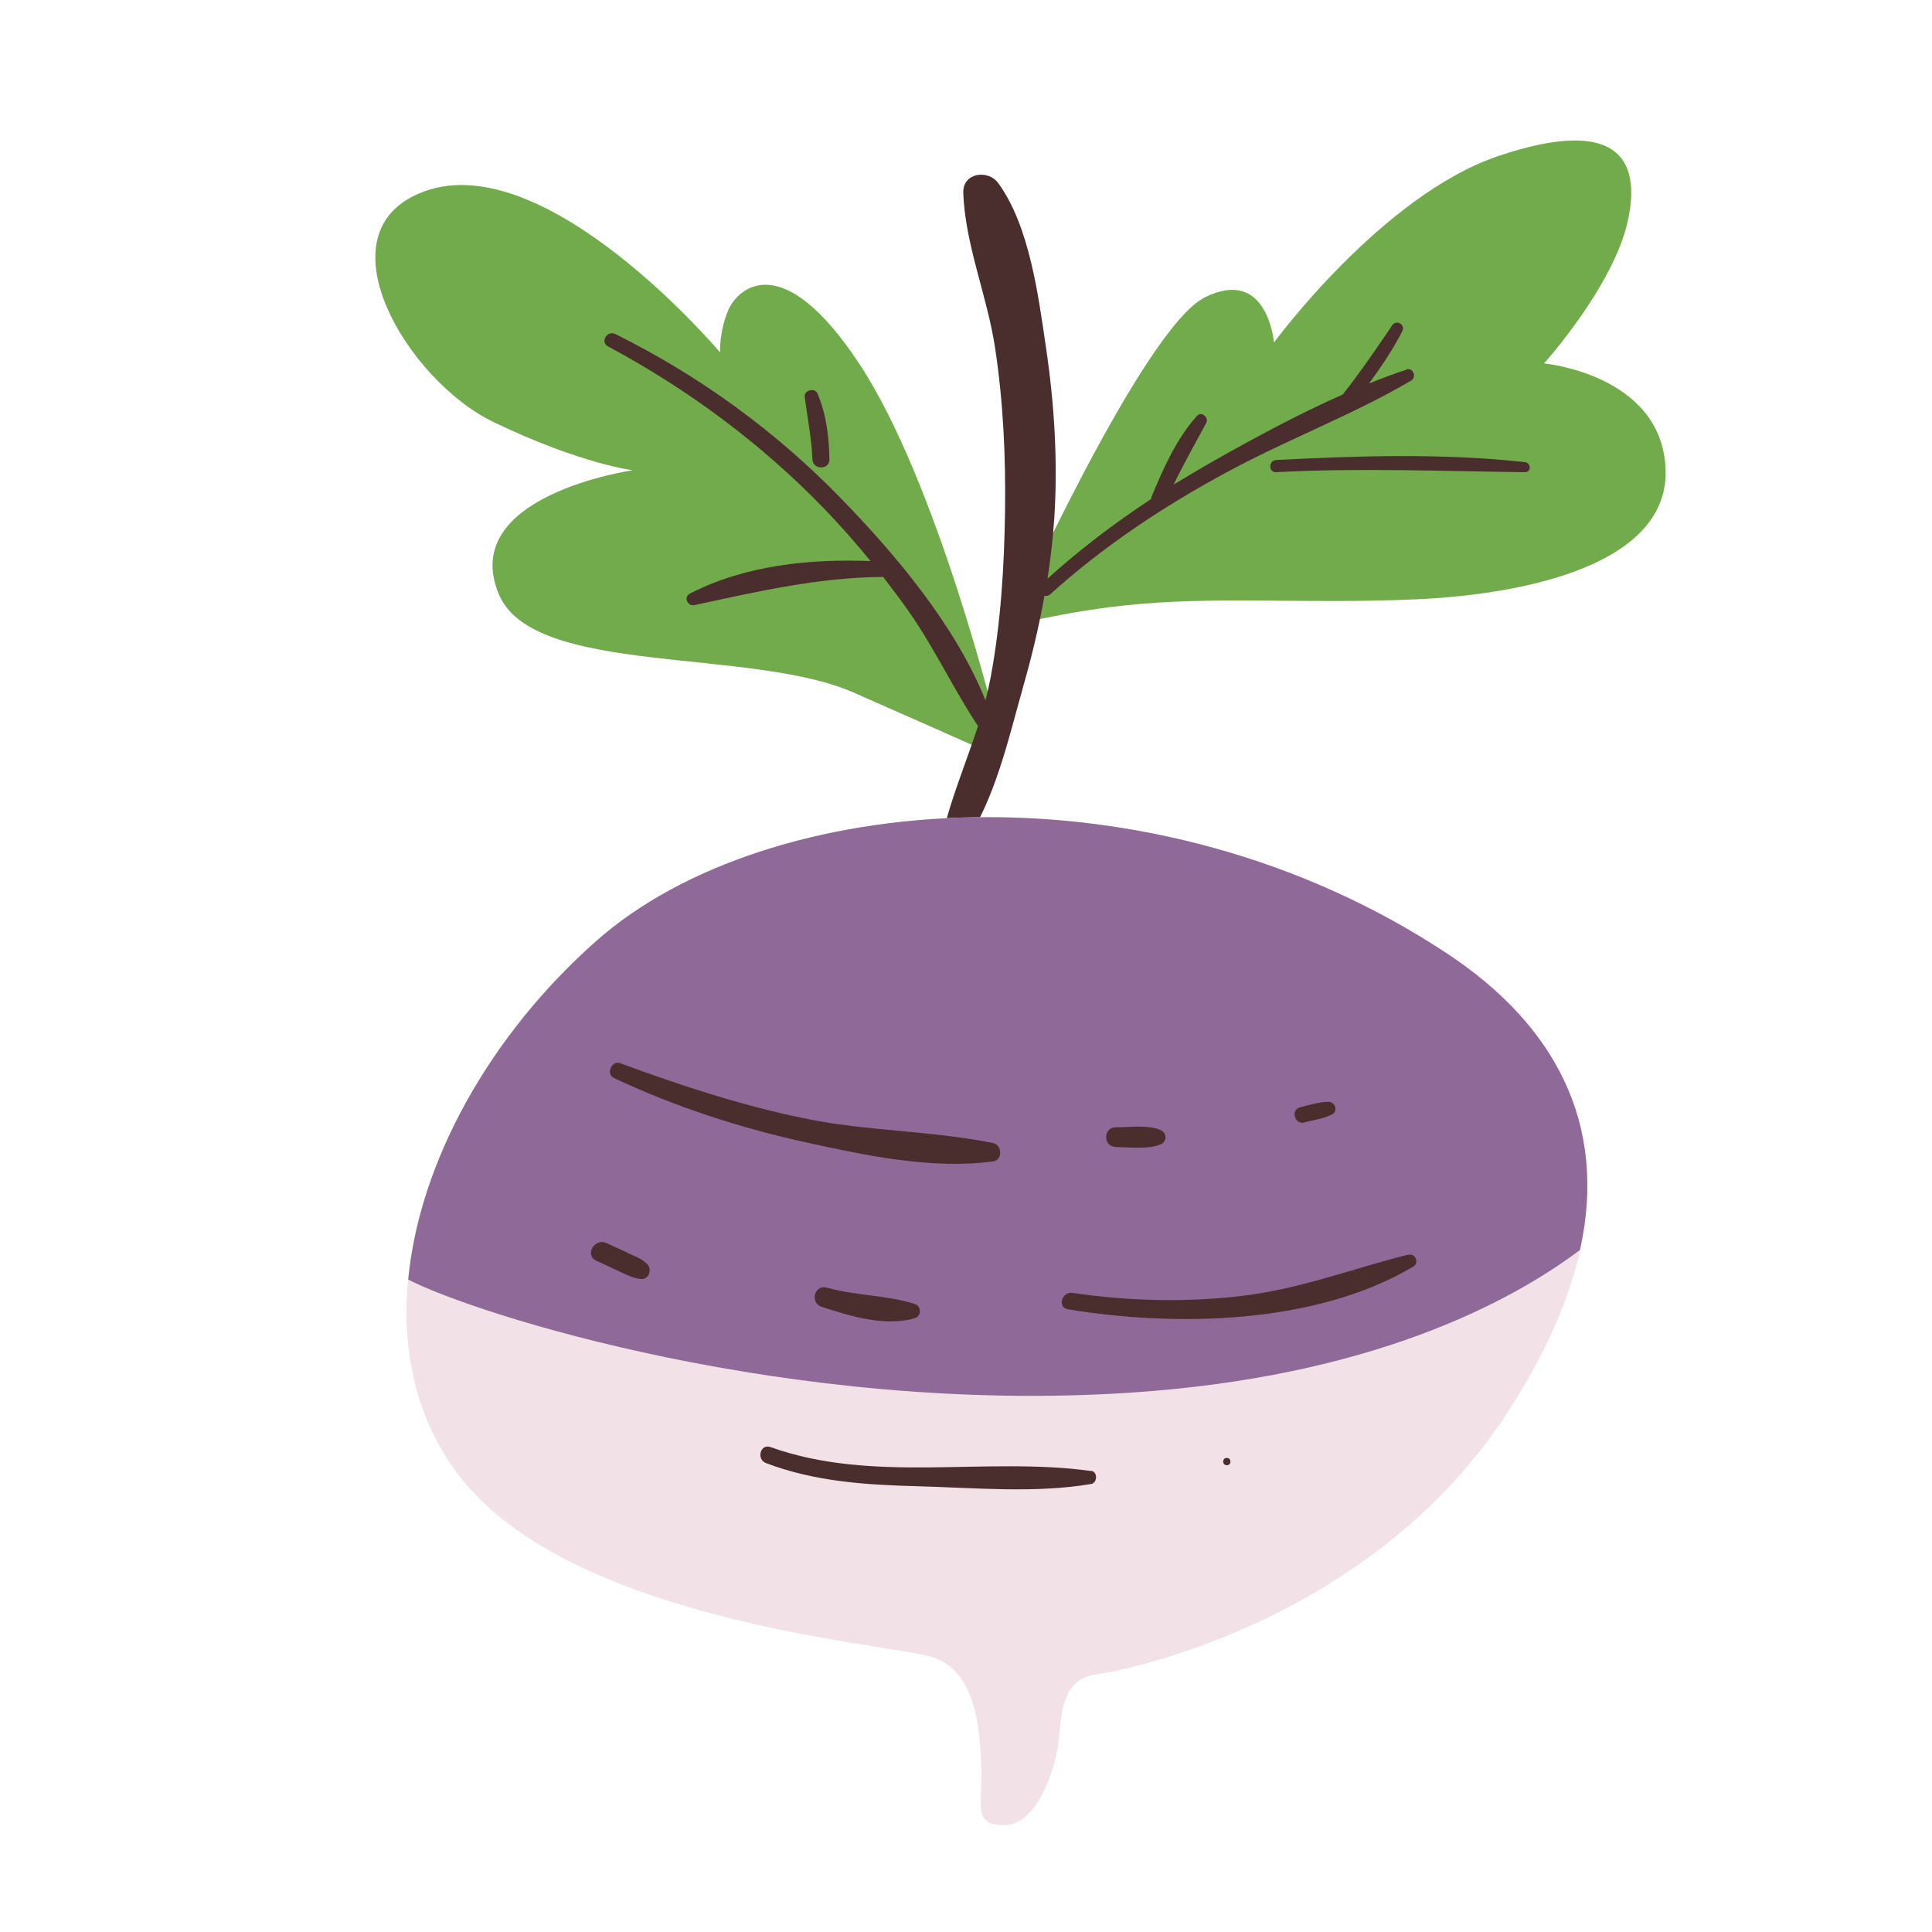 <?xml version="1.0" encoding="UTF-8"?>
<svg id="Capa_2" data-name="Capa 2" xmlns="http://www.w3.org/2000/svg" viewBox="0 0 100 100">
  <defs>
    <style>
      .cls-1 {
        fill: #72ab4c;
      }

      .cls-2 {
        fill: none;
      }

      .cls-3 {
        fill: #4a2d2d;
      }

      .cls-4 {
        fill: #f2e2e7;
      }

      .cls-5 {
        fill: #8f6998;
      }
    </style>
  </defs>
  <g id="COLOR">
    <g>
      <rect class="cls-2" width="100" height="100"/>
      <g>
        <path class="cls-1" d="M52.21,32.42s6.93-15.45,10.17-17.04c3.24-1.59,3.56,2.35,3.56,2.35,0,0,5.59-7.63,11.63-9.66,6.04-2.03,7.44.06,6.67,3.43s-4.32,7.31-4.32,7.31c0,0,6.1.57,6.29,5.47.19,4.89-7.12,6.48-12.9,6.74s-10.43-.19-15.13.32c-3.24.35-5.98,1.08-5.98,1.08Z"/>
        <path class="cls-1" d="M51.57,37.51s-3.05-12.52-7.06-18.63-6.31-3.96-6.8-2.86c-.49,1.11-.44,2.22-.44,2.22,0,0-8.98-10.66-15.32-8.33-5.53,2.03-.89,9.79,3.62,11.95s7.18,2.48,7.18,2.48c0,0-9.07,1.3-6.93,6.42,1.78,4.26,13.03,2.73,18.37,5.09,5.34,2.35,7.18,3.18,7.18,3.18l.19-1.53Z"/>
        <g>
          <path class="cls-3" d="M72.81,19.13c-.65.21-1.3.46-1.95.72.63-.86,1.23-1.75,1.72-2.7.18-.35-.31-.63-.52-.31-.82,1.21-1.65,2.43-2.56,3.58-2.31,1.02-4.56,2.24-6.7,3.45-.69.39-1.37.8-2.05,1.21.52-1.08,1.11-2.13,1.68-3.18.16-.29-.24-.64-.48-.37-1.07,1.2-1.75,2.74-2.36,4.22-.01.03,0,.05-.01.08-1.88,1.24-3.68,2.6-5.36,4.12.16-1.04.28-2.09.35-3.14.19-2.97,0-5.95-.44-8.89-.39-2.65-.85-6.23-2.46-8.44-.52-.72-1.84-.55-1.81.49.08,2.64,1.24,5.36,1.64,8,.43,2.82.56,5.66.52,8.51-.04,2.85-.22,5.76-.74,8.56-.08.41-.17.81-.27,1.21-1.55-3.86-4.64-7.53-7.45-10.42-3.4-3.51-7.34-6.37-11.71-8.54-.43-.21-.8.42-.38.64,4.13,2.21,7.92,5.02,11.18,8.39.84.87,1.64,1.78,2.41,2.72-3.18-.12-6.51.22-9.36,1.69-.34.18-.1.67.25.59,3.29-.71,6.38-1.43,9.76-1.46.46.6.92,1.2,1.35,1.82,1.32,1.89,2.29,3.98,3.56,5.9-.61,1.88-1.38,3.7-1.84,5.62-.17.71.75,1.07,1.15.48,1.59-2.34,2.28-5.49,3.04-8.18.44-1.54.81-3.09,1.09-4.66.1.02.21,0,.3-.08,2.77-2.5,5.86-4.55,9.14-6.32,3.12-1.69,6.49-2.95,9.54-4.74.3-.18.1-.69-.24-.58Z"/>
          <path class="cls-3" d="M78.93,23.92c-4.25-.47-8.62-.33-12.88-.11-.4.02-.4.65,0,.63,4.31-.23,8.57-.05,12.88,0,.34,0,.32-.48,0-.52Z"/>
          <path class="cls-3" d="M42.93,23.77c-.02-1.17-.16-2.32-.62-3.41-.14-.31-.71-.16-.66.18.14,1.08.36,2.14.4,3.23.02.56.89.57.88,0Z"/>
        </g>
        <path class="cls-4" d="M81.79,64.69c-.56,2.55-1.77,5.33-3.7,8.33-6.95,10.76-19.49,13.39-21.36,13.65-1.87.26-1.78,2.2-1.95,3.56-.17,1.36-1.1,4.24-2.8,4.24s-1.1-1.1-1.19-3.05c-.08-1.95-.26-5-2.63-5.68-2.37-.68-18.82-1.86-24.5-9.49-2.13-2.86-2.89-6.35-2.54-10.02.58-6.1,4.23-12.66,9.74-17.53,8.81-7.8,28.73-9.49,44.07.68,5.47,3.63,8.3,8.72,6.84,15.32Z"/>
        <path class="cls-5" d="M81.79,64.69c-3.59,2.7-10.82,6.59-23.37,7.4-17.5,1.13-33.8-4.05-37.29-5.86.58-6.1,4.23-12.66,9.74-17.53,8.81-7.8,28.73-9.49,44.07.68,5.47,3.63,8.3,8.72,6.84,15.32Z"/>
        <g>
          <path class="cls-3" d="M31.78,55.8c3.15,1.48,6.46,2.56,9.85,3.31,3.09.68,6.63,1.44,9.79,1,.48-.07.45-.84,0-.94-3.22-.66-6.58-.61-9.82-1.29-3.25-.67-6.39-1.7-9.5-2.85-.44-.16-.76.57-.32.77Z"/>
          <path class="cls-3" d="M57.74,59.37c.71,0,1.64.14,2.31-.13.37-.15.37-.6,0-.76-.67-.27-1.6-.13-2.31-.13-.65,0-.65,1.01,0,1.01Z"/>
          <path class="cls-3" d="M67.52,58.09c.47-.11.99-.19,1.43-.41.32-.16.16-.65-.18-.65-.49,0-1,.17-1.47.28-.51.12-.3.92.22.79Z"/>
          <path class="cls-3" d="M72.89,64.94c-2.88.72-5.57,1.77-8.56,2.13-2.93.35-5.9.28-8.82-.15-.55-.08-.8.76-.23.85,5.62.92,12.81.79,17.87-2.21.33-.2.11-.71-.26-.61Z"/>
          <path class="cls-3" d="M42.8,66.65c-.64-.19-.9.79-.27.99,1.45.48,3.28,1.04,4.81.59.37-.11.36-.63,0-.74-1.46-.46-3.05-.42-4.53-.84Z"/>
          <path class="cls-3" d="M32.5,64.85c-.37-.17-.74-.34-1.11-.51-.61-.28-1.15.62-.53.91.39.18.78.37,1.18.55.38.18.73.37,1.15.4.4.03.57-.5.32-.76-.28-.29-.65-.42-1.01-.58Z"/>
          <path class="cls-3" d="M56.48,76.14c-5.48-.76-11.27.67-16.6-1.24-.53-.19-.74.64-.23.83,2.55.97,5.22,1.13,7.93,1.2,2.91.08,6.02.37,8.9-.12.33-.06.34-.64,0-.68Z"/>
          <path class="cls-3" d="M63.5,75.46c-.25,0-.25.38,0,.38s.25-.38,0-.38Z"/>
        </g>
      </g>
    </g>
  </g>
</svg>
